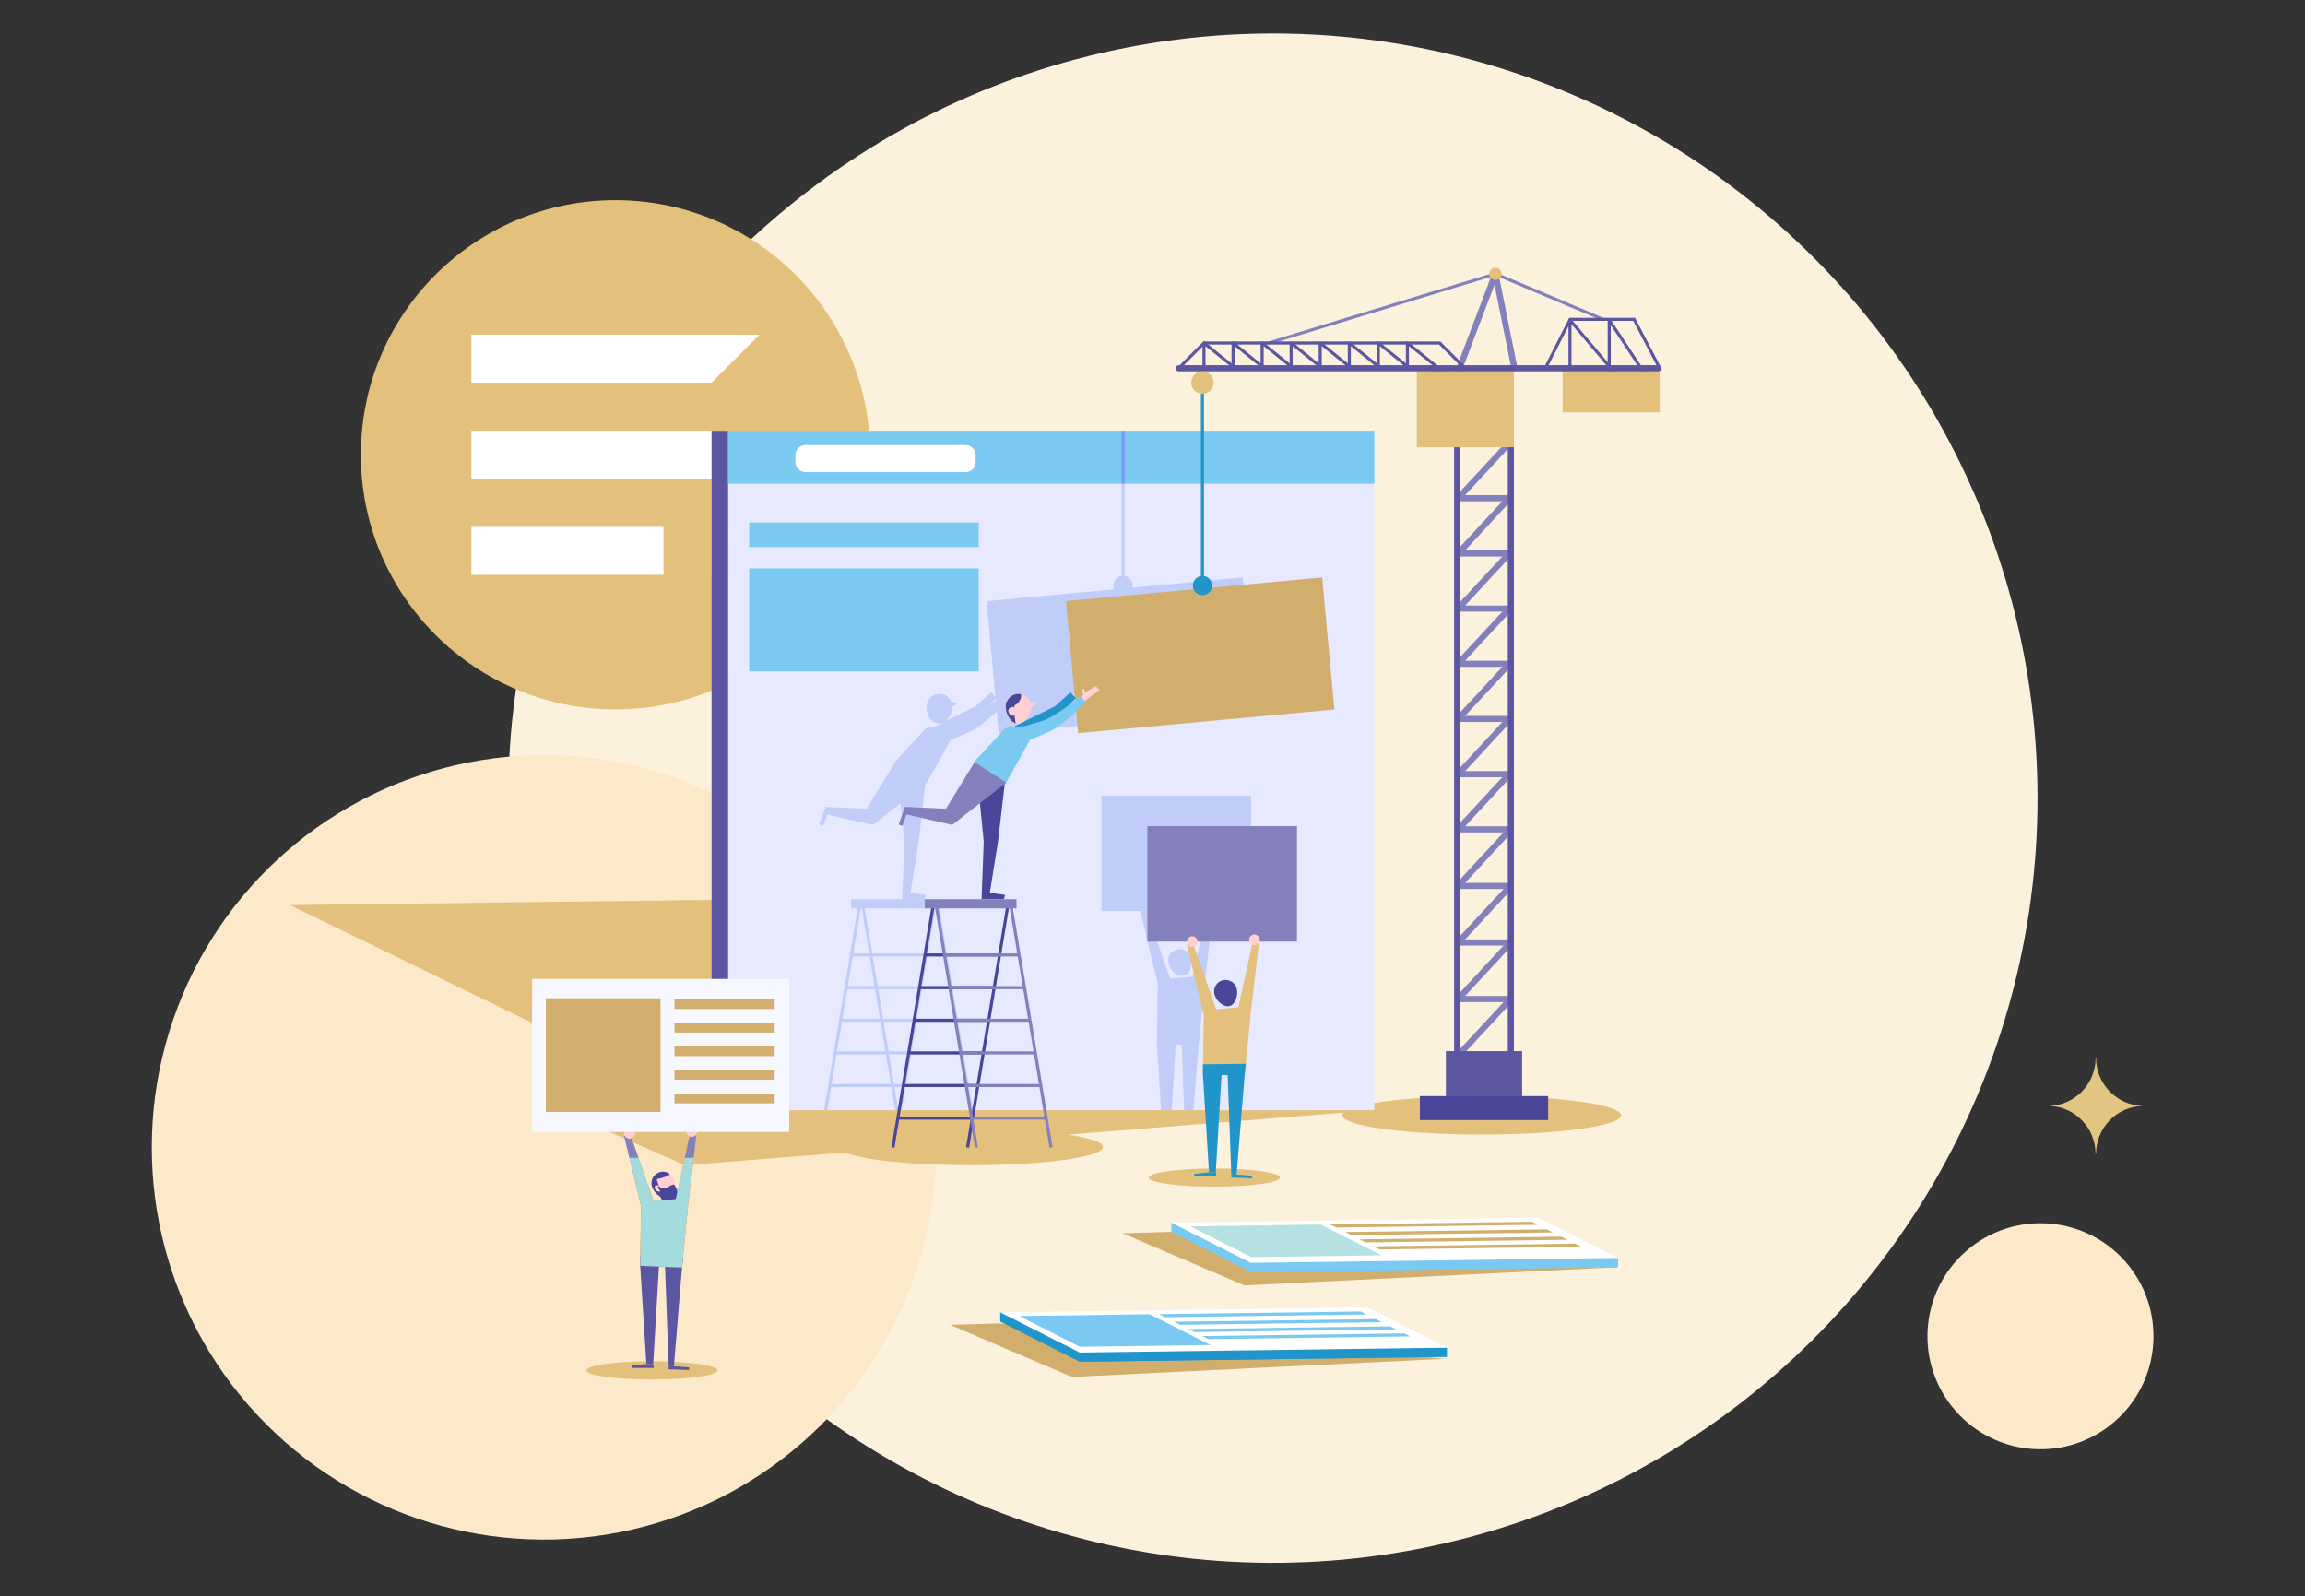 <?xml version="1.0" encoding="UTF-8"?>
<!DOCTYPE svg PUBLIC "-//W3C//DTD SVG 1.1//EN" "http://www.w3.org/Graphics/SVG/1.1/DTD/svg11.dtd">
<!-- Creator: CorelDRAW X7 -->
<svg xmlns="http://www.w3.org/2000/svg" xml:space="preserve" width="100%" height="100%" version="1.1" style="shape-rendering:geometricPrecision; text-rendering:geometricPrecision; image-rendering:optimizeQuality; fill-rule:evenodd; clip-rule:evenodd"
viewBox="0 0 33132 22946"
 xmlns:xlink="http://www.w3.org/1999/xlink">
 <rect x="0" y="0" width="33132" height="22946" fill="#333333" stroke="none"/>
 <defs>
  <style type="text/css">
   <![CDATA[
    .fil0 {fill:none}
    .fil5 {fill:#D2AE6D}
    .fil23 {fill:#7099FF}
    .fil25 {fill:#8480BC}
    .fil24 {fill:#A4DBDD}
    .fil21 {fill:#C0CDF8}
    .fil3 {fill:#E3C07B}
    .fil2 {fill:#FCE9CA}
    .fil1 {fill:#FCF1DC}
    .fil4 {fill:white}
    .fil16 {fill:#D2AE6D;fill-rule:nonzero}
    .fil17 {fill:#B5E1E2;fill-rule:nonzero}
    .fil14 {fill:#79C9F0;fill-rule:nonzero}
    .fil18 {fill:#2195CA;fill-rule:nonzero}
    .fil22 {fill:#2195CA;fill-rule:nonzero}
    .fil19 {fill:#2688C4;fill-rule:nonzero}
    .fil11 {fill:#494599;fill-rule:nonzero}
    .fil6 {fill:#5C56A2;fill-rule:nonzero}
    .fil8 {fill:#79C9F0;fill-rule:nonzero}
    .fil12 {fill:#8480BC;fill-rule:nonzero}
    .fil27 {fill:#D2AE6D;fill-rule:nonzero}
    .fil20 {fill:#E3C07B;fill-rule:nonzero}
    .fil28 {fill:#E3C582;fill-rule:nonzero}
    .fil7 {fill:#E6E9FF;fill-rule:nonzero}
    .fil26 {fill:#F6F7FF;fill-rule:nonzero}
    .fil9 {fill:#FF6600;fill-rule:nonzero}
    .fil10 {fill:#FFCFD3;fill-rule:nonzero}
    .fil13 {fill:white;fill-rule:nonzero}
    .fil15 {fill:white;fill-rule:nonzero}
   ]]>
  </style>
 </defs>
 <g id="Layer_x0020_1">
  <g id="_1529426132096">
   <rect class="fil0" width="33132" height="22946"/>
   <g>
    <circle class="fil1" transform="matrix(0.846 -0.737 -0.737 -0.846 18296.2 11473)" r="9796"/>
    <circle class="fil2" transform="matrix(0.125 -0.109 -0.109 -0.125 29329.7 19207)" r="9796"/>
    <circle class="fil2" transform="matrix(0.434 -0.378 -0.378 -0.434 7819.8 16491.5)" r="9796"/>
    <g>
     <g>
      <circle class="fil3" cx="8847" cy="6537" r="3660"/>
      <path class="fil4" d="M9537 7573l0 690 -2762 0 0 -690 2762 0zm-2762 -2072l0 -691c1381,0 2763,0 4144,0l-691 691c-1151,0 -2302,0 -3453,0zm4144 690c0,691 0,1382 0,2072l-691 0 0 -1381 0 0 -3453 0 0 -691c1381,0 2762,0 4144,0z"/>
     </g>
     <path class="fil3" d="M23301 16031c0,-153 -896,-277 -2003,-277 -1106,0 -2003,124 -2003,277 0,153 897,277 2003,277 1107,0 2003,-124 2003,-277z"/>
     <path class="fil3" d="M10228 15957l-2275 -44 1892 836 2305 -184c240,106 959,184 1810,184 1046,0 1894,-117 1894,-262 0,-69 -192,-131 -505,-178l4406 -352 -9527 0z"/>
     <path class="fil3" d="M10315 19698c0,-72 -422,-131 -944,-131 -521,0 -943,59 -943,131 0,72 422,130 943,130 522,0 944,-58 944,-130z"/>
     <polygon class="fil5" points="23259,18214 16837,17706 16134,17727 17886,18476 "/>
     <polygon class="fil5" points="20782,19530 14360,19022 13657,19043 15408,19792 "/>
     <polygon class="fil3" points="11209,12922 4170,13010 10228,15957 19755,15957 "/>
     <polygon class="fil6" points="10228,15957 10769,15957 10769,6191 10228,6191 "/>
     <polygon class="fil7" points="10466,15957 19755,15957 19755,6191 10466,6191 "/>
     <polygon class="fil8" points="10466,6952 19755,6952 19755,6191 10466,6191 "/>
     <polygon class="fil9" points="9803,18220 9893,17300 10008,16316 9918,16303 9714,17236 9394,17262 9062,16316 8972,16329 9215,17338 9202,18195 "/>
     <path class="fil10" d="M9689 16963c24,88 -14,230 -102,254 -88,24 -193,-78 -217,-167 -24,-88 28,-179 116,-203 88,-24 179,28 203,116z"/>
     <path class="fil11" d="M9571 16912c18,-5 44,-17 53,-34 1,-2 2,-3 2,-5 -39,-28 -90,-40 -140,-26 -88,24 -140,115 -116,203 17,63 76,133 140,159 -1,-17 -6,-35 -10,-52 -19,-70 -39,-139 -61,-208 45,-9 89,-21 132,-37z"/>
     <path class="fil10" d="M9468 17047c-12,-9 -28,-13 -42,-7 -3,1 -6,3 -8,6 -7,6 -9,16 -8,25 2,26 23,48 48,55 7,2 14,4 22,2 7,-1 14,-4 18,-10 15,-22 -12,-59 -30,-71z"/>
     <polygon class="fil6" points="9202,18195 9291,19606 9389,19606 9472,18206 9559,18210 9612,19641 9687,19639 9803,18220 9820,18045 9204,18053 "/>
     <polygon class="fil6" points="9291,19606 9076,19630 9084,19663 9399,19663 9389,19606 "/>
     <polygon class="fil6" points="9612,19641 9612,19681 9907,19692 9907,19655 9687,19639 "/>
     <path class="fil11" d="M9531 17083c54,5 97,-49 150,-56 3,0 7,0 10,1 4,2 6,6 8,10 7,13 14,27 21,40 7,13 14,27 17,42 3,18 1,36 -2,54 -2,14 -5,29 -12,42 -11,23 -33,40 -57,49 -24,8 -51,10 -76,8 -18,-2 -36,-5 -51,-13 -35,-18 -56,-59 -50,-97 1,-10 4,-19 3,-29 -1,-9 -5,-18 -10,-26 -5,-9 -41,-56 -13,-56 8,0 21,14 28,19 11,6 22,10 34,12z"/>
     <path class="fil12" d="M21722 15216l-762 0c-18,0 -34,-10 -41,-26 -7,-16 -4,-35 8,-48l734 -791 64 59 -665 718 662 0 0 88z"/>
     <polygon class="fil6" points="21879,15895 20783,15895 20783,15109 21879,15109 "/>
     <path class="fil12" d="M21722 11965l-762 0c-18,0 -34,-10 -41,-26 -7,-16 -4,-35 8,-48l734 -792 64 60 -665 718 662 0 0 88z"/>
     <path class="fil12" d="M21722 12778l-762 0c-18,0 -34,-10 -41,-27 -7,-16 -4,-34 8,-47l734 -792 64 60 -665 718 662 0 0 88z"/>
     <path class="fil12" d="M21722 13591l-762 0c-18,0 -34,-11 -41,-27 -7,-16 -4,-34 8,-47l734 -792 64 60 -665 718 662 0 0 88z"/>
     <path class="fil12" d="M21722 14404l-762 0c-18,0 -34,-11 -41,-27 -7,-16 -4,-35 8,-47l734 -792 64 60 -665 718 662 0 0 88z"/>
     <path class="fil12" d="M21722 11172l-762 0c-18,0 -34,-11 -41,-27 -7,-16 -4,-34 8,-47l734 -792 64 60 -665 718 662 0 0 88z"/>
     <path class="fil12" d="M21722 10378l-762 0c-18,0 -34,-10 -41,-26 -7,-16 -4,-35 8,-47l734 -792 64 60 -665 717 662 0 0 88z"/>
     <path class="fil12" d="M21722 9585l-762 0c-18,0 -34,-10 -41,-26 -7,-16 -4,-35 8,-48l734 -792 64 60 -665 718 662 0 0 88z"/>
     <path class="fil12" d="M21722 8792l-762 0c-18,0 -34,-10 -41,-27 -7,-16 -4,-34 8,-47l734 -792 64 60 -665 718 662 0 0 88z"/>
     <path class="fil12" d="M21722 7999l-762 0c-18,0 -34,-11 -41,-27 -7,-16 -4,-35 8,-47l734 -792 64 60 -665 718 662 0 0 88z"/>
     <path class="fil12" d="M21722 7205l-762 0c-18,0 -34,-10 -41,-26 -7,-16 -4,-35 8,-48l734 -791 64 59 -665 718 662 0 0 88z"/>
     <polygon class="fil11" points="22253,16100 20409,16100 20409,15755 22253,15755 "/>
     <path class="fil13" d="M11577 6786l2303 0c79,0 144,-65 144,-144l0 -102c0,-79 -65,-143 -144,-143l-2303 0c-79,0 -144,64 -144,143l0 102c0,79 65,144 144,144z"/>
     <polygon class="fil14" points="23257,18082 23259,18214 17981,18284 16837,17706 16836,17574 "/>
     <polygon class="fil14" points="17981,18284 23259,18214 22116,17635 16837,17706 "/>
     <polygon class="fil15" points="17979,18152 23257,18082 22114,17503 16836,17574 "/>
     <polygon class="fil16" points="19205,17644 22105,17605 22019,17561 19119,17600 "/>
     <polygon class="fil16" points="19421,17753 22321,17715 22235,17671 19335,17709 "/>
     <polygon class="fil16" points="19629,17858 22529,17820 22442,17776 19542,17814 "/>
     <polygon class="fil16" points="19828,17959 22728,17920 22641,17876 19741,17915 "/>
     <polygon class="fil17" points="17983,18069 19859,18044 18986,17602 17110,17627 "/>
     <polygon class="fil18" points="20798,19371 20799,19503 15521,19573 14378,18995 14376,18863 "/>
     <polygon class="fil18" points="15521,19573 20799,19503 19656,18925 14378,18995 "/>
     <polygon class="fil15" points="15520,19441 20798,19371 19654,18793 14376,18863 "/>
     <polygon class="fil14" points="16745,18933 19646,18894 19559,18851 16659,18889 "/>
     <polygon class="fil14" points="16962,19042 19862,19004 19775,18960 16875,18999 "/>
     <polygon class="fil14" points="17169,19147 20069,19109 19983,19065 17083,19103 "/>
     <polygon class="fil14" points="17368,19248 20268,19209 20182,19166 17282,19204 "/>
     <polygon class="fil14" points="15523,19358 17399,19333 16526,18891 14650,18916 "/>
     <polygon class="fil8" points="10769,7863 14068,7863 14068,7511 10769,7511 "/>
     <polygon class="fil8" points="10769,9650 14068,9650 14068,8171 10769,8171 "/>
     <path class="fil6" d="M20989 6217l684 0 0 9267 -684 0 0 -9267zm772 -88l-860 0 0 9443 860 0 0 -9443z"/>
     <path class="fil19" d="M21722 6412l-762 0c-18,0 -34,-10 -41,-26 -7,-16 -4,-35 8,-48l734 -792 64 60 -665 718 662 0 0 88z"/>
     <polygon class="fil20" points="21761,6428 20366,6428 20366,5252 21761,5252 "/>
     <polygon class="fil20" points="23857,5927 22461,5927 22461,5251 23857,5251 "/>
     <path class="fil12" d="M18238 4952c-10,0 -18,-7 -21,-16 -4,-12 3,-24 14,-27l3257 -993c5,-2 10,-2 15,0l1543 652c12,5 17,17 12,29 -5,11 -17,16 -29,11l-1536 -648 -3249 991c-2,0 -4,1 -6,1z"/>
     <path class="fil12" d="M20982 5329c-5,0 -10,-1 -16,-3 -22,-9 -34,-34 -25,-57l513 -1349c7,-18 25,-30 44,-28 20,1 36,16 40,35l265 1316c5,24 -11,47 -34,52 -24,4 -47,-11 -52,-35l-235 -1166 -459 1206c-7,18 -23,29 -41,29z"/>
     <path class="fil20" d="M21583 3935c0,49 -39,89 -88,89 -49,0 -89,-40 -89,-89 0,-49 40,-88 89,-88 49,0 88,39 88,88z"/>
     <path class="fil6" d="M23834 5337l-6892 0c-24,0 -44,-19 -44,-44 0,-24 20,-44 44,-44l6892 0c24,0 44,20 44,44 0,25 -20,44 -44,44z"/>
     <path class="fil6" d="M21067 5326c-5,0 -11,-2 -15,-7l-368 -367 -3369 0 -345 345c-9,9 -23,9 -31,0 -9,-8 -9,-22 0,-31l358 -358 3406 0 380 380c9,9 9,23 0,31 -4,5 -10,7 -16,7z"/>
     <path class="fil6" d="M23863 5326c-8,0 -16,-4 -20,-12l-367 -702 -892 0 -346 680c-5,11 -19,15 -29,9 -11,-5 -16,-18 -10,-29l358 -704 945 0 380 726c6,10 2,24 -9,29 -3,2 -7,3 -10,3z"/>
     <path class="fil6" d="M19863 5330c-5,0 -10,-2 -14,-5l-432 -349 0 326c0,13 -10,22 -22,22 -12,0 -22,-9 -22,-22l0 -372c0,-9 5,-16 12,-20 8,-4 17,-3 24,3l467 378c10,8 11,21 4,31 -5,5 -11,8 -17,8z"/>
     <path class="fil6" d="M20280 5330c-5,0 -9,-2 -14,-5l-432 -349 0 326c0,13 -9,22 -22,22 -12,0 -22,-9 -22,-22l0 -372c0,-9 5,-16 13,-20 8,-4 17,-3 23,3l468 378c10,8 11,21 3,31 -4,5 -10,8 -17,8z"/>
     <path class="fil6" d="M20698 5330c-5,0 -10,-2 -14,-5l-432 -349 0 326c0,13 -10,22 -22,22 -12,0 -22,-9 -22,-22l0 -372c0,-9 5,-16 13,-20 7,-4 16,-3 23,3l468 378c9,8 11,21 3,31 -4,5 -11,8 -17,8z"/>
     <path class="fil6" d="M23167 5330c-6,0 -12,-3 -17,-8l-561 -662 0 642c0,13 -9,22 -22,22 -12,0 -22,-9 -22,-22l0 -702c0,-9 6,-17 15,-20 9,-4 18,-1 24,6l600 708c8,9 7,23 -3,31 -4,3 -9,5 -14,5z"/>
     <path class="fil6" d="M23599 5330c-7,0 -14,-3 -19,-10l-427 -647 0 629c0,13 -10,22 -22,22 -12,0 -22,-9 -22,-22l0 -702c0,-10 6,-18 16,-21 9,-3 19,1 24,9l468 708c7,10 4,24 -6,30 -4,3 -8,4 -12,4z"/>
     <path class="fil21" d="M13555 12925l-1320 0 0 132 93 0 -482 2900 45 0 55 -332 866 0 56 332 44 0 -55 -332 117 0 -56 332 45 0 55 -332 867 0 55 332 45 0 -482 -2900 52 0 0 -132zm-1125 132l971 0 -108 647 -755 0 -108 -647zm115 691l741 0 -71 426 -599 0 -71 -426zm78 470l585 0 -71 425 -443 0 -71 -425zm78 469l429 0 -71 425 -287 0 -71 -425zm78 469l273 0 -71 425 -131 0 -71 -425zm558 -1452l108 -647 13 0 108 647 -229 0zm-951 -647l107 647 -228 0 108 -647 13 0zm114 691l71 426 -384 0 71 -426 242 0zm-320 470l398 0 71 425 -540 0 71 -425zm-78 469l554 0 71 425 -696 0 71 -425zm-78 469l710 0 71 425 -852 0 71 -425zm1235 -982l71 -426 243 0 71 426 -385 0zm-7 44l399 0 71 425 -541 0 71 -425zm-78 469l555 0 71 425 -696 0 70 -425zm-78 469l711 0 71 425 -852 0 70 -425z"/>
     <path class="fil21" d="M17983 11435l-2150 0 0 1660 567 0c0,13 3,26 9,37l-9 1 242 1010 -12 856 60 958 153 0 56 -947 87 4 35 943 133 0 76 -932 90 -921 115 -984 -7 -1 15 -24 540 0 0 -1660zm-1070 2216c-243,67 -71,417 102,370 179,-49 131,-434 -102,-370zm-360 -556l746 0c7,19 21,35 40,43l-198 902 -320 26 -316 -900c28,-12 48,-39 48,-71z"/>
     <path class="fil3" d="M18399 16926c0,-72 -423,-130 -944,-130 -521,0 -943,58 -943,130 0,72 422,131 943,131 521,0 944,-59 944,-131z"/>
     <polygon class="fil12" points="16493,13534 18643,13534 18643,11875 16493,11875 "/>
     <polygon class="fil20" points="17890,15464 17980,14544 18095,13560 18005,13547 17801,14480 17481,14506 17149,13560 17059,13573 17302,14583 17290,15439 "/>
     <path class="fil10" d="M17954 13509c0,42 35,77 77,77 42,0 77,-35 77,-77 0,-42 -35,-77 -77,-77 -42,0 -77,35 -77,77z"/>
     <path class="fil10" d="M17059 13535c0,42 35,76 77,76 42,0 77,-34 77,-76 0,-43 -35,-77 -77,-77 -42,0 -77,34 -77,77z"/>
     <path class="fil11" d="M17493 14368c0,-1 -1,-2 -2,-3 -5,-7 -9,-15 -13,-22 -1,-1 -1,-2 -2,-3 -3,-6 -6,-12 -9,-18 -1,-2 -2,-4 -2,-6 -3,-7 -6,-14 -8,-21 -6,-22 -7,-45 -4,-66 2,-14 6,-27 11,-40 11,-26 27,-49 49,-67 6,-4 11,-8 17,-11 4,-3 8,-6 12,-8 10,-5 20,-9 31,-12 0,0 0,0 0,0 12,-3 24,-5 36,-5 3,0 5,0 8,0 10,0 19,1 29,2 1,1 3,1 5,2 10,2 20,5 30,9 1,0 1,1 2,1 44,19 80,57 93,107 25,88 -13,230 -102,254 -41,11 -85,-5 -123,-34 -1,0 -1,0 -1,0 -14,-11 -28,-24 -40,-38 -1,-1 -1,-2 -1,-2 -6,-6 -11,-13 -16,-19z"/>
     <polygon class="fil18" points="17290,15439 17378,16850 17476,16850 17559,15450 17646,15454 17699,16885 17775,16883 17890,15464 17907,15290 17292,15298 "/>
     <polygon class="fil18" points="17378,16850 17163,16874 17171,16907 17486,16907 17476,16850 "/>
     <polygon class="fil18" points="17699,16885 17699,16925 17994,16936 17994,16899 17775,16883 "/>
     <path class="fil21" d="M16016 8471l-1835 170 128 1379 -63 -68 -221 200 -612 303 -100 11 -459 493 8 6 -405 661 -590 -27 -91 253 52 22 63 -166 655 150 399 -312 55 551 -31 828 321 0 17 -62 -220 -29 117 -733 97 -833 11 -8 2 1 4 -6 5 -4 -2 -2 344 -613 300 -130c81,-35 239,-165 363,-279l28 312 3684 -340 -176 -1899 -1585 147 3 -30c0,-69 -51,-126 -117,-136l0 -2089 -43 0 0 2089c-66,10 -117,67 -117,136 0,19 4,38 11,54zm-2342 1622c-78,-202 -385,-133 -355,99 41,321 367,234 367,-36 51,-12 118,-74 -12,-63zm637 -46l2 23 -92 69 90 -92z"/>
     <polygon class="fil16" points="19180,10198 15497,10538 15322,8640 19005,8300 "/>
     <polygon class="fil22" points="17306,8358 17262,8358 17262,5499 17306,5499 "/>
     <path class="fil22" d="M17423 8417c0,76 -62,138 -139,138 -76,0 -138,-62 -138,-138 0,-77 62,-139 138,-139 77,0 139,62 139,139z"/>
     <path class="fil20" d="M17445 5499c0,89 -72,161 -161,161 -89,0 -161,-72 -161,-161 0,-89 72,-162 161,-162 89,0 161,73 161,162z"/>
     <path class="fil6" d="M17774 5330c-5,0 -10,-2 -14,-5l-432 -349 0 326c0,13 -10,22 -22,22 -12,0 -22,-9 -22,-22l0 -372c0,-9 5,-16 13,-20 7,-4 17,-3 23,3l468 378c9,8 11,21 3,31 -4,5 -11,8 -17,8z"/>
     <path class="fil6" d="M18192 5330c-5,0 -10,-2 -14,-5l-432 -349 0 326c0,13 -10,22 -22,22 -12,0 -22,-9 -22,-22l0 -372c0,-9 5,-16 13,-20 7,-4 16,-3 23,3l468 378c9,8 11,21 3,31 -4,5 -11,8 -17,8z"/>
     <path class="fil6" d="M18609 5330c-4,0 -9,-2 -13,-5l-432 -349 0 326c0,13 -10,22 -22,22 -12,0 -22,-9 -22,-22l0 -372c0,-9 5,-16 12,-20 8,-4 17,-3 24,3l467 378c10,8 11,21 4,31 -5,5 -11,8 -18,8z"/>
     <path class="fil6" d="M19027 5330c-5,0 -10,-2 -14,-5l-432 -349 0 326c0,13 -9,22 -22,22 -12,0 -22,-9 -22,-22l0 -372c0,-9 5,-16 13,-20 8,-4 17,-3 23,3l468 378c9,8 11,21 3,31 -4,5 -10,8 -17,8z"/>
     <path class="fil6" d="M19445 5330c-5,0 -10,-2 -14,-5l-432 -349 0 326c0,13 -10,22 -22,22 -12,0 -22,-9 -22,-22l0 -372c0,-9 5,-16 13,-20 7,-4 16,-3 23,3l468 378c9,8 11,21 3,31 -4,5 -11,8 -17,8z"/>
     <polygon class="fil22" points="15386,9951 15166,10151 14439,10511 14759,10593 15240,10263 15463,10035 "/>
     <path class="fil10" d="M14457 10144c-7,102 65,249 167,257 102,8 195,-127 203,-229 7,-102 -69,-191 -171,-198 -102,-8 -191,68 -199,170z"/>
     <polygon class="fil11" points="14047,11154 14140,12096 14109,12924 14430,12924 14448,12863 14228,12833 14345,12100 14451,11189 "/>
     <path class="fil8" d="M15542 9996c-93,87 -426,328 -549,364l-257 75 -283 30 -459 494 461 302 351 -626 299 -129c123,-54 426,-325 509,-430l-72 -80z"/>
     <path class="fil11" d="M14602 10397c-90,-25 -152,-158 -145,-253 8,-102 97,-178 199,-170 6,0 12,2 18,3 4,15 5,31 3,44 -11,51 -48,98 -96,120 0,0 1,226 21,256z"/>
     <path class="fil10" d="M14556 10162c-15,0 -30,6 -42,15 -40,29 -16,92 25,107 13,5 28,6 42,5 12,0 25,-2 34,-10 9,-8 14,-20 14,-31 1,-12 -2,-24 -6,-35 -10,-25 -39,-51 -67,-51z"/>
     <polygon class="fil12" points="13008,11598 13597,11625 14008,10955 14464,11250 13687,11857 13032,11707 12968,11873 12917,11851 "/>
     <polygon class="fil11" points="12857,16497 13441,12983 13398,12976 12814,16490 "/>
     <polygon class="fil11" points="13930,16497 14514,12983 14471,12976 13886,16490 "/>
     <polygon class="fil11" points="13286,13748 14368,13748 14368,13704 13286,13704 "/>
     <polygon class="fil11" points="13209,14218 14291,14218 14291,14174 13209,14174 "/>
     <polygon class="fil11" points="13133,14687 14215,14687 14215,14643 13133,14643 "/>
     <polygon class="fil11" points="13056,15156 14138,15156 14138,15112 13056,15112 "/>
     <polygon class="fil11" points="12979,15625 14061,15625 14061,15581 12979,15581 "/>
     <polygon class="fil11" points="12903,16094 13985,16094 13985,16050 12903,16050 "/>
     <polygon class="fil12" points="15086,16497 15130,16490 14546,12976 14502,12983 "/>
     <polygon class="fil12" points="14014,16497 14057,16490 13473,12976 13430,12983 "/>
     <polygon class="fil12" points="13576,13748 14658,13748 14658,13704 13576,13704 "/>
     <polygon class="fil12" points="13653,14218 14735,14218 14735,14174 13653,14174 "/>
     <polygon class="fil12" points="13729,14687 14811,14687 14811,14643 13729,14643 "/>
     <polygon class="fil12" points="13806,15156 14888,15156 14888,15112 13806,15112 "/>
     <polygon class="fil12" points="13882,15625 14964,15625 14964,15581 13882,15581 "/>
     <polygon class="fil12" points="13959,16094 15041,16094 15041,16050 13959,16050 "/>
     <polygon class="fil12" points="13292,13057 14612,13057 14612,12925 13292,12925 "/>
     <path class="fil10" d="M15542 9914c1,0 31,-16 31,-16l30 48 150 -84 50 56 -212 160 -46 -58 24 -33 -10 -36 -17 -37z"/>
     <path class="fil10" d="M14800 10093c20,-2 40,-4 60,-4 14,0 34,5 32,19 0,7 -6,12 -12,17 -18,15 -38,30 -62,33 -19,2 -40,-5 -54,-19 -13,-13 -21,-33 -15,-49 17,5 34,6 51,3z"/>
     <rect class="fil23" x="16121" y="6191" width="43.921" height="760.563"/>
     <polygon class="fil24" points="9803,18220 9893,17300 10008,16316 9918,16303 9714,17236 9394,17261 9062,16316 8972,16329 9215,17338 9202,18195 "/>
     <polygon class="fil25" points="9176,16642 9062,16316 8972,16329 9048,16642 "/>
     <polygon class="fil25" points="9918,16303 9844,16642 9969,16642 10008,16316 "/>
     <path class="fil10" d="M9867 16265c0,42 34,76 77,76 42,0 76,-34 76,-76 0,-43 -34,-77 -76,-77 -43,0 -77,34 -77,77z"/>
     <path class="fil10" d="M8972 16290c0,43 35,77 77,77 42,0 77,-34 77,-77 0,-42 -35,-76 -77,-76 -42,0 -77,34 -77,76z"/>
     <polygon class="fil26" points="11344,16270 7649,16270 7649,14071 11344,14071 "/>
     <polygon class="fil16" points="9495,15982 7846,15982 7846,14349 9495,14349 "/>
     <polygon class="fil27" points="11135,14503 9695,14503 9695,14364 11135,14364 "/>
     <polygon class="fil27" points="11135,14842 9695,14842 9695,14703 11135,14703 "/>
     <polygon class="fil27" points="11135,15181 9695,15181 9695,15042 11135,15042 "/>
     <polygon class="fil27" points="11135,15520 9695,15520 9695,15381 11135,15381 "/>
     <polygon class="fil27" points="11135,15859 9695,15859 9695,15720 11135,15720 "/>
    </g>
   </g>
   <path class="fil28" d="M29457 15896c368,12 663,314 665,688l6 0c3,-374 298,-676 665,-688 -369,-12 -665,-317 -665,-693l-5 0c0,376 -296,681 -666,693z"/>
  </g>
 </g>
</svg>

